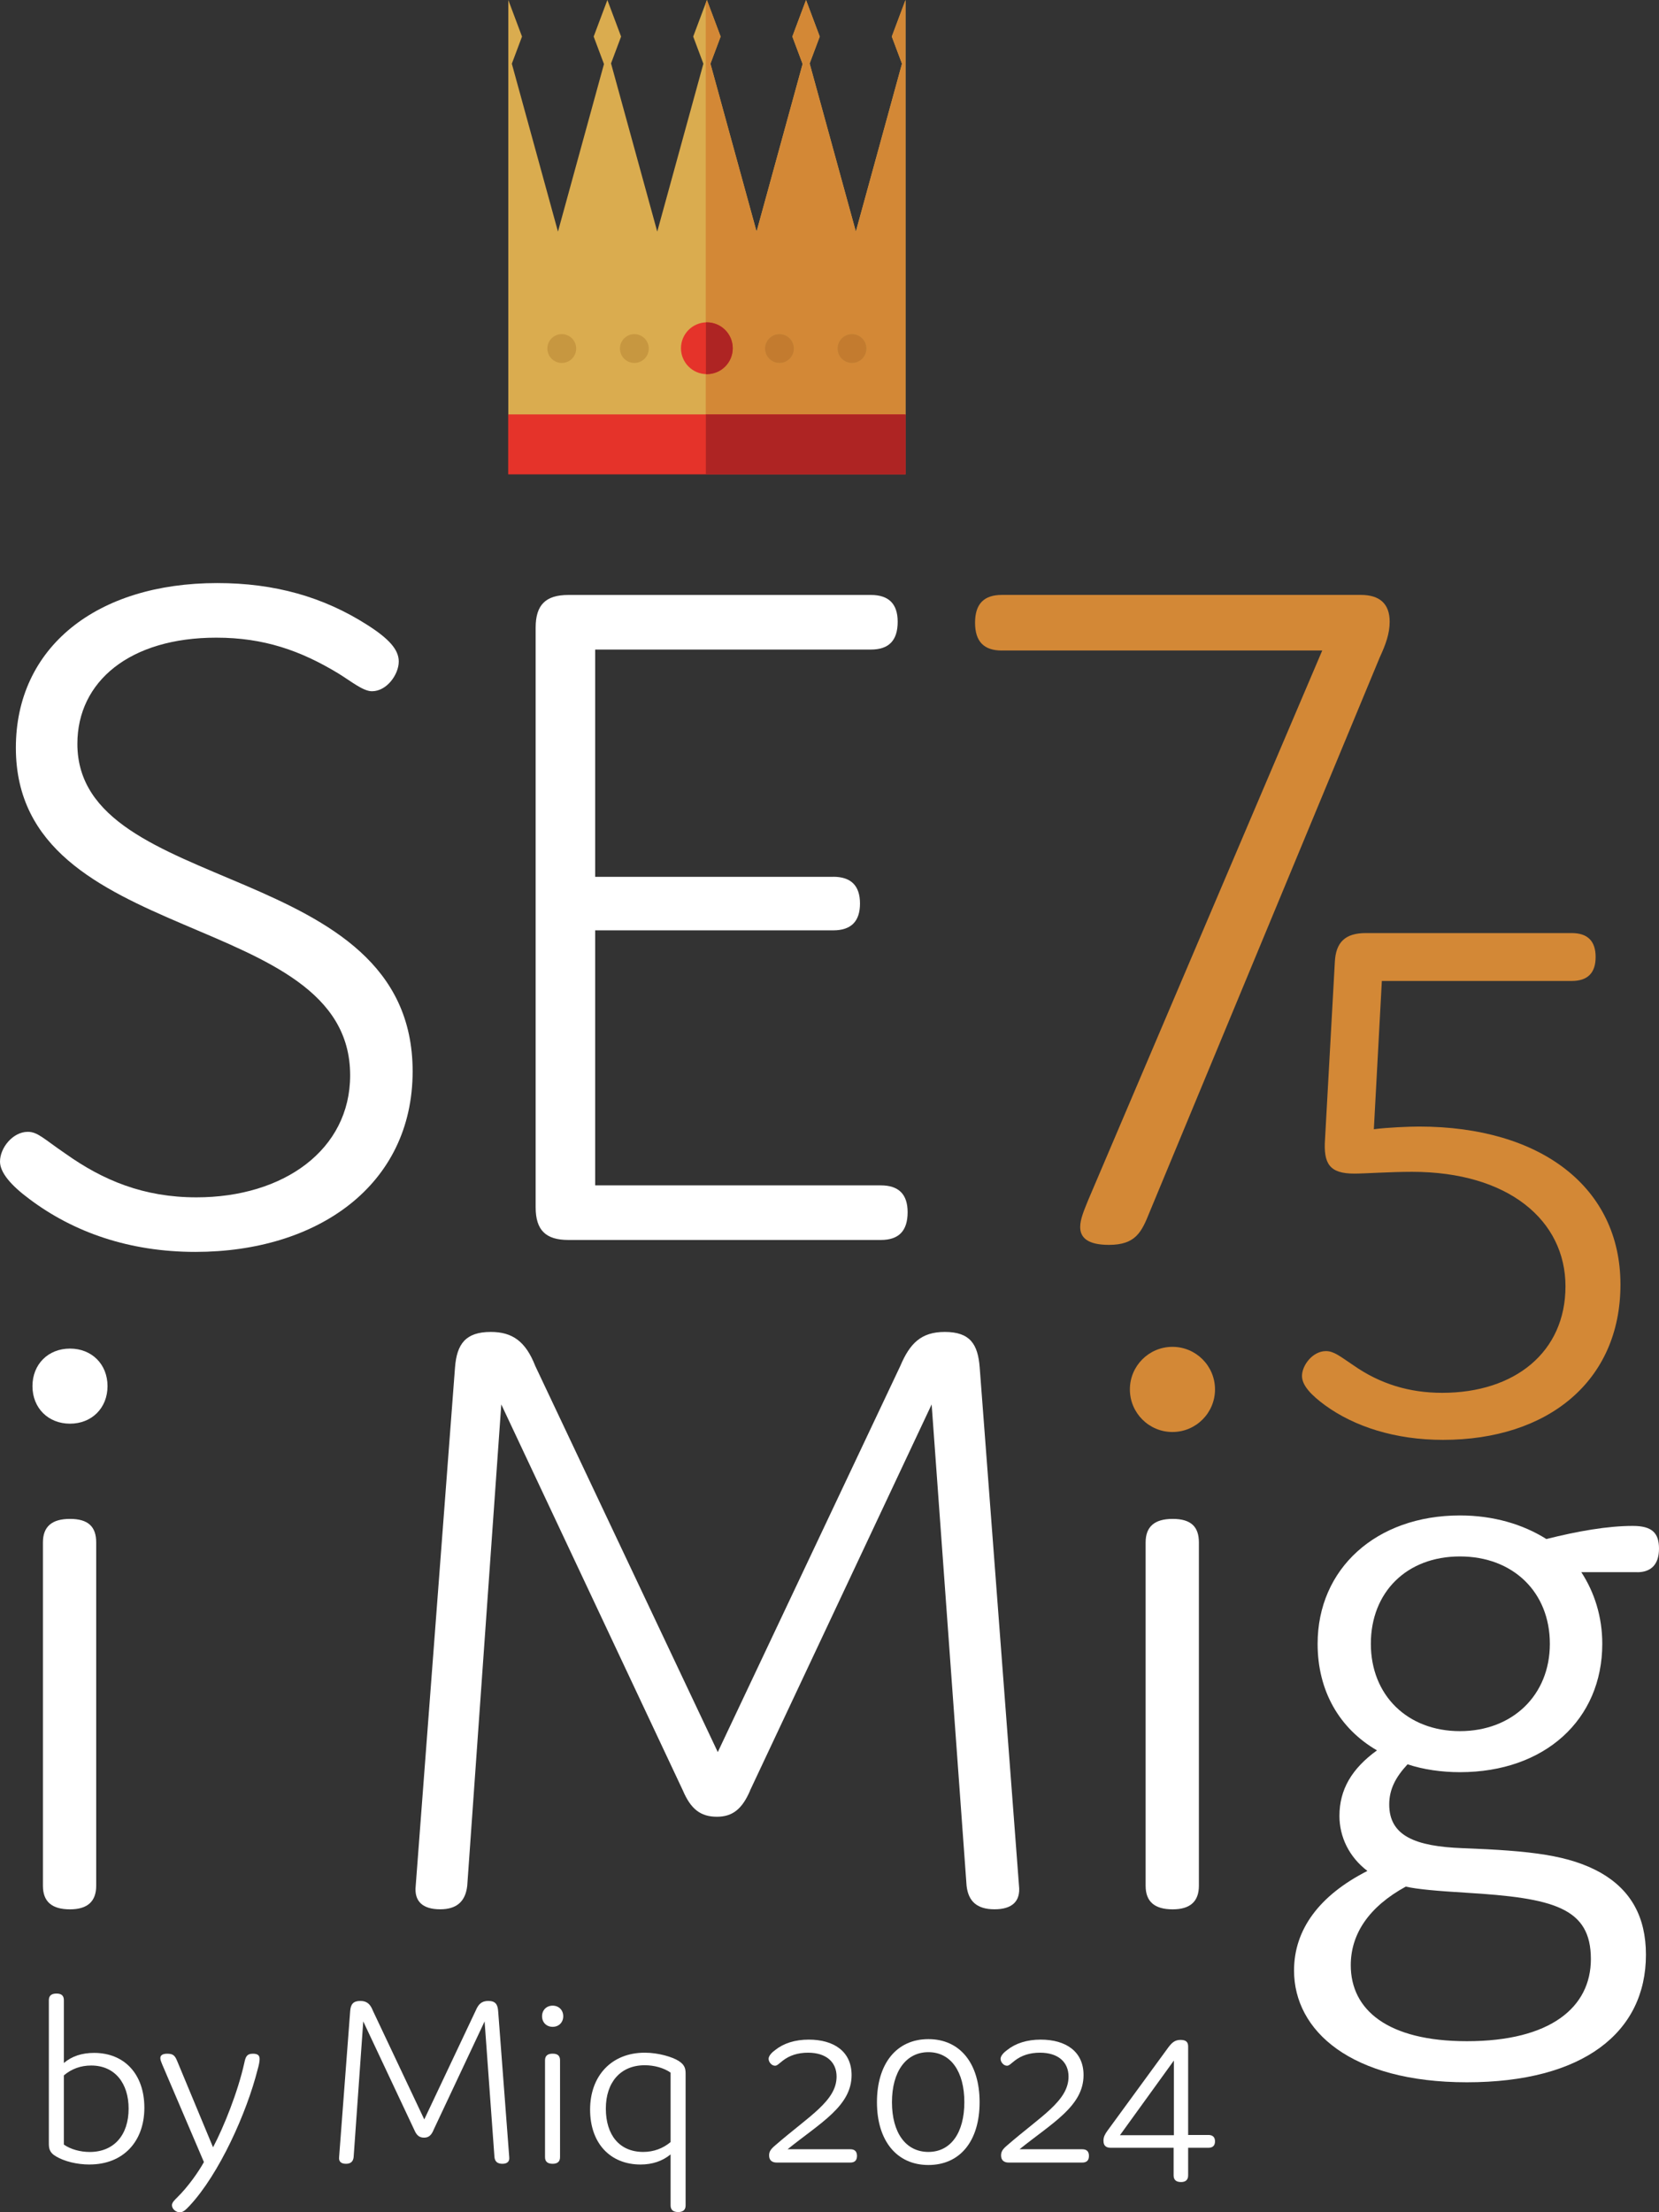 <?xml version="1.0" encoding="UTF-8"?>
<svg id="Capa_2" data-name="Capa 2" xmlns="http://www.w3.org/2000/svg" xmlns:xlink="http://www.w3.org/1999/xlink" viewBox="0 0 408.89 545.04">
  <rect x="0" y="0" width="408.89" height="545.04" fill="#333333" stroke="none"/>
  <defs>
    <style>
      .cls-1 {
        clip-path: url(#clippath-2);
      }

      .cls-1, .cls-2, .cls-3 {
        fill: none;
      }

      .cls-2 {
        clip-path: url(#clippath-1);
      }

      .cls-4 {
        fill: #fff;
      }

      .cls-5 {
        fill: #e5332a;
      }

      .cls-6 {
        fill: #c37b2f;
      }

      .cls-7 {
        fill: #ae2423;
      }

      .cls-8 {
        fill: #d38836;
      }

      .cls-9 {
        fill: #c79740;
      }

      .cls-10 {
        fill: #daac4f;
      }

      .cls-3 {
        clip-path: url(#clippath);
      }
    </style>
    <clipPath id="clippath">
      <polygon class="cls-10" points="223.18 0 219.8 9.01 222.31 15.7 210.94 57.06 199.55 15.64 202.04 9.01 198.66 0 195.29 9.01 197.82 15.76 186.47 57.06 175.1 15.7 177.61 9.01 174.23 0 170.85 9.01 173.36 15.7 161.99 57.06 150.6 15.62 153.08 9.01 149.7 0 146.32 9.01 148.86 15.78 137.52 57.06 126.15 15.7 128.66 9.01 125.28 0 125.28 18.01 125.28 61.78 125.28 63.56 125.28 102.26 223.18 102.26 223.18 63.56 223.18 12.54 223.18 0"/>
    </clipPath>
    <clipPath id="clippath-1">
      <rect class="cls-5" x="125.25" y="102.1" width="97.94" height="14.77"/>
    </clipPath>
    <clipPath id="clippath-2">
      <circle class="cls-5" cx="174.22" cy="85.8" r="6.38"/>
    </clipPath>
  </defs>
  <g id="Capa_1-2" data-name="Capa 1">
    <g>
      <g>
        <path class="cls-4" d="m22.11,533.27c-3.22,0-6.25-.79-8.31-2-1.76-1.03-1.76-2.18-1.76-3.4v-35.08c0-1.09.61-1.64,1.88-1.64s1.82.55,1.82,1.64v15.47c2-1.7,4.49-2.49,7.46-2.49,7.4,0,12.38,5.16,12.38,13.53s-5.28,13.96-13.47,13.96Zm0-3.09c5.95,0,9.59-4.13,9.59-10.68,0-6.19-3.34-10.62-9.22-10.62-2.55,0-4.79.79-6.74,2.43v17.05c1.64,1.15,4,1.82,6.37,1.82Z"/>
        <path class="cls-4" d="m63.99,507.24c0,.61-.18,1.58-.49,2.61-2.67,10.62-9.47,25.79-16.81,33.62-.97,1.03-1.58,1.58-2.37,1.58-.91,0-1.94-.79-1.94-1.76,0-.67.67-1.27,1.27-1.88,2.73-2.67,5.34-6.43,6.61-8.74l-10.32-24.15c-.18-.49-.42-.97-.42-1.46,0-.61.42-1.09,1.7-1.09,1.4,0,1.88.42,2.43,1.76l8.86,21.3c2.61-4.92,6.13-13.65,7.71-20.81.3-1.4.55-2.25,2.12-2.25,1.27,0,1.64.49,1.64,1.27Z"/>
        <path class="cls-4" d="m106.83,524.83c-.55,1.27-1.21,1.82-2.31,1.82-1.15,0-1.82-.55-2.37-1.82l-12.62-26.82-2.37,33.44c-.12,1.09-.73,1.64-1.88,1.64-1.21,0-1.82-.55-1.7-1.64l2.73-35.99c.12-1.64.73-2.49,2.49-2.49,1.52,0,2.43.67,3.09,2.37l12.68,26.82,12.68-26.82c.67-1.58,1.46-2.37,3.1-2.37,1.76,0,2.31.85,2.43,2.49l2.73,35.99c.12,1.09-.49,1.64-1.7,1.64s-1.82-.55-1.94-1.64l-2.43-33.44-12.62,26.82Z"/>
        <path class="cls-4" d="m136.21,499.35c-1.52,0-2.61-1.09-2.61-2.61s1.09-2.61,2.61-2.61,2.61,1.09,2.61,2.61-1.09,2.61-2.61,2.61Zm1.82,32.1c0,1.09-.61,1.64-1.82,1.64-1.27,0-1.88-.55-1.88-1.64v-23.85c0-1.09.61-1.64,1.88-1.64s1.82.55,1.82,1.64v23.85Z"/>
        <path class="cls-4" d="m158.91,505.72c3.46,0,6.86,1.09,8.31,2,1.76,1.09,1.76,2.18,1.76,3.46v32.16c0,1.09-.61,1.64-1.82,1.64-1.27,0-1.88-.55-1.88-1.64v-12.56c-2,1.64-4.49,2.49-7.4,2.49-7.46,0-12.44-5.22-12.44-13.53s5.28-14.02,13.47-14.02Zm0,3.09c-5.95,0-9.59,4.19-9.59,10.68s3.34,10.68,9.22,10.68c2.55,0,4.85-.85,6.74-2.43v-17.11c-1.64-1.15-4-1.82-6.37-1.82Z"/>
        <path class="cls-4" d="m194.11,529.51h15.47c1.09,0,1.64.55,1.64,1.64s-.55,1.64-1.64,1.64h-18.14c-1.21,0-1.88-.61-1.88-1.76,0-.91.36-1.52,1.52-2.49,8.31-7.22,15.11-10.92,15.11-16.93,0-3.58-2.55-5.89-7.04-5.89-2.49,0-4.55.67-6.19,1.94-1.03.79-1.4,1.27-1.94,1.27-.85,0-1.58-.91-1.58-1.7,0-.73.79-1.58,1.64-2.18,2.06-1.64,4.85-2.55,8.25-2.55,6.19,0,10.56,2.91,10.56,8.74,0,7.65-7.71,11.77-15.78,18.27Z"/>
        <path class="cls-4" d="m228.82,502.38c7.83,0,12.62,6.01,12.62,15.54s-4.79,15.47-12.62,15.47-12.68-6.01-12.68-15.47,4.79-15.54,12.68-15.54Zm0,27.79c5.52,0,8.86-4.73,8.86-12.26s-3.34-12.32-8.86-12.32-8.98,4.79-8.98,12.32,3.4,12.26,8.98,12.26Z"/>
        <path class="cls-4" d="m251.28,529.51h15.47c1.09,0,1.64.55,1.64,1.64s-.55,1.64-1.64,1.64h-18.14c-1.21,0-1.88-.61-1.88-1.76,0-.91.36-1.52,1.52-2.49,8.31-7.22,15.11-10.92,15.11-16.93,0-3.58-2.55-5.89-7.04-5.89-2.49,0-4.55.67-6.19,1.94-1.03.79-1.4,1.27-1.94,1.27-.85,0-1.58-.91-1.58-1.7,0-.73.79-1.58,1.64-2.18,2.06-1.64,4.85-2.55,8.25-2.55,6.19,0,10.56,2.91,10.56,8.74,0,7.65-7.71,11.77-15.78,18.27Z"/>
        <path class="cls-4" d="m297.82,525.99c1.09,0,1.64.55,1.64,1.58s-.55,1.58-1.64,1.58h-4.98v6.8c0,1.09-.61,1.64-1.76,1.64-1.21,0-1.82-.55-1.82-1.64v-6.8h-15.47c-.85,0-1.82-.24-1.82-1.76,0-.91.36-1.58.97-2.43l14.99-20.51c.91-1.21,1.64-1.88,3.03-1.88s1.88.55,1.88,1.64v21.79h4.98Zm-8.5-18.33l-13.29,18.39h13.29v-18.39Z"/>
      </g>
      <g>
        <path class="cls-4" d="m3.91,184.23c0-24.69,19.8-40.58,49.63-40.58,14.18,0,26.16,3.42,36.92,10.27,5.38,3.42,7.82,6.11,7.82,9.05,0,3.18-2.93,7.33-6.6,7.33-2.2,0-5.13-2.44-8.31-4.4-9.29-5.62-18.33-8.8-30.07-8.8-21.27,0-34.23,10.76-34.23,26.16,0,37.89,82.63,28.11,82.63,80.68,0,28.11-23.47,44.49-53.54,44.49-16.38,0-30.07-4.89-40.83-12.96-4.64-3.42-7.33-6.6-7.33-9.29,0-3.42,3.18-7.33,6.85-7.33,2.44,0,3.91,1.71,9.29,5.38,9.29,6.6,19.31,10.76,32.27,10.76,21.51,0,37.89-11.73,37.89-30.07,0-41.32-82.39-31.05-82.39-80.68Z"/>
        <path class="cls-4" d="m205.36,216.01c4.4,0,6.6,2.2,6.6,6.6s-2.2,6.6-6.6,6.6h-58.67v62.83h70.41c4.4,0,6.6,2.2,6.6,6.6,0,4.65-2.2,6.85-6.6,6.85h-77.01c-5.62,0-8.07-2.44-8.07-8.07v-142.77c0-5.62,2.45-8.07,8.07-8.07h74.56c4.4,0,6.6,2.2,6.6,6.6,0,4.65-2.2,6.85-6.6,6.85h-67.96v55.99h58.67Z"/>
        <path class="cls-8" d="m246.92,160.27c-4.4,0-6.6-2.2-6.6-6.85s2.2-6.85,6.6-6.85h88.5c4.64,0,7.09,2.2,7.09,6.6,0,2.93-.98,5.62-2.45,8.8l-56.72,136.66c-1.96,4.89-3.42,8.07-10.02,8.07-5.13,0-7.09-1.71-7.09-4.4,0-1.96.98-4.16,1.96-6.6l57.7-135.44h-78.97Z"/>
      </g>
      <path class="cls-8" d="m338.6,278.21c3.28-.44,8.75-.66,11.15-.66,30.18,0,49.64,15.09,49.64,38.92s-17.93,38.27-43.73,38.27c-11.81,0-21.87-3.28-29.08-8.53-3.28-2.41-5.68-4.81-5.68-7.22,0-2.62,2.62-6.12,5.9-6.12,1.97,0,3.5,1.31,6.78,3.5,6.56,4.59,13.78,6.78,21.87,6.78,17.93,0,30.39-10.06,30.39-26.24s-13.99-28.21-37.83-28.21c-5.47,0-11.59.44-14.21.44-6.12,0-7.65-2.41-7.22-8.53l2.41-43.51c.22-5.03,2.62-7.22,7.65-7.22h50.73c3.94,0,5.9,1.97,5.9,5.9s-1.97,5.9-5.9,5.9h-46.79l-1.97,36.52Z"/>
      <g>
        <path class="cls-4" d="m17.25,350.75c-5.38,0-9.25-3.87-9.25-9.25s3.87-9.25,9.25-9.25,9.25,3.87,9.25,9.25-3.87,9.25-9.25,9.25Zm6.46,113.84c0,3.87-2.15,5.81-6.46,5.81-4.52,0-6.67-1.94-6.67-5.81v-84.57c0-3.87,2.15-5.81,6.67-5.81s6.46,1.94,6.46,5.81v84.57Z"/>
        <path class="cls-4" d="m184.88,441.13c-1.94,4.52-4.3,6.46-8.18,6.46-4.09,0-6.46-1.94-8.39-6.46l-44.76-95.12-8.39,118.57c-.43,3.87-2.58,5.81-6.67,5.81-4.3,0-6.46-1.94-6.03-5.81l9.68-127.61c.43-5.81,2.58-8.82,8.82-8.82,5.38,0,8.61,2.37,10.97,8.39l44.98,95.12,44.98-95.12c2.37-5.6,5.16-8.39,10.97-8.39,6.24,0,8.18,3.01,8.61,8.82l9.68,127.61c.43,3.87-1.72,5.81-6.03,5.81s-6.46-1.94-6.89-5.81l-8.61-118.57-44.76,95.12Z"/>
        <path class="cls-4" d="m289.03,350.75c-5.38,0-9.25-3.87-9.25-9.25s3.87-9.25,9.25-9.25,9.25,3.87,9.25,9.25-3.87,9.25-9.25,9.25Zm6.46,113.84c0,3.87-2.15,5.81-6.46,5.81-4.52,0-6.67-1.94-6.67-5.81v-84.57c0-3.87,2.15-5.81,6.67-5.81s6.46,1.94,6.46,5.81v84.57Z"/>
        <path class="cls-4" d="m403.51,387.33h-13.77c3.23,4.95,5.17,10.97,5.17,17.65,0,18.72-14.2,31.63-35.08,31.63-4.52,0-9.04-.65-12.91-1.94-3.01,3.23-4.52,6.24-4.52,9.9,0,7.75,6.46,10.33,18.08,10.76,17,.65,26.25,1.72,34,6.03,7.53,4.3,11.19,10.97,11.19,20.23,0,19.15-15.49,31.42-44.12,31.42s-42.61-12.7-42.61-27.54c0-10.11,6.24-18.51,18.08-24.53-4.52-3.44-6.89-8.39-6.89-13.56,0-6.46,3.01-11.62,9.25-16.14-9.25-5.38-14.63-14.63-14.63-26.25,0-18.51,14.42-31.63,35.08-31.63,8.18,0,15.49,2.15,21.3,5.81,7.75-1.94,15.06-3.23,21.3-3.23,4.73,0,6.46,1.72,6.46,5.6s-1.94,5.81-5.38,5.81Zm-57.03,77.47c-9.04,4.95-13.56,11.62-13.56,19.37,0,10.97,9.04,18.72,28.62,18.72,20.66,0,30.56-8.39,30.56-20.23,0-12.7-9.25-15.06-30.77-16.35-7.1-.43-12.05-.86-14.85-1.51Zm35.51-59.82c0-12.7-9.04-21.52-22.17-21.52s-21.95,8.82-21.95,21.52,9.04,21.52,21.95,21.52,22.17-8.82,22.17-21.52Z"/>
      </g>
      <g>
        <g>
          <polygon class="cls-10" points="223.18 0 219.8 9.01 222.31 15.7 210.94 57.06 199.55 15.64 202.04 9.01 198.66 0 195.29 9.01 197.82 15.76 186.47 57.06 175.1 15.7 177.61 9.01 174.23 0 170.85 9.01 173.36 15.7 161.99 57.06 150.6 15.62 153.08 9.01 149.7 0 146.32 9.01 148.86 15.78 137.52 57.06 126.15 15.7 128.66 9.01 125.28 0 125.28 18.01 125.28 61.78 125.28 63.56 125.28 102.26 223.18 102.26 223.18 63.56 223.18 12.54 223.18 0"/>
          <g class="cls-3">
            <rect class="cls-8" x="173.95" y="-8.08" width="52.11" height="114.74"/>
          </g>
        </g>
        <path class="cls-9" d="m195.66,85.87c0-1.96-1.59-3.55-3.55-3.55-1.96,0-3.55,1.59-3.55,3.55,0,1.96,1.59,3.55,3.55,3.55,1.96,0,3.55-1.59,3.55-3.55"/>
        <path class="cls-9" d="m213.54,85.87c0-1.96-1.59-3.55-3.55-3.55-1.96,0-3.55,1.59-3.55,3.55s1.59,3.55,3.55,3.55c1.96,0,3.55-1.59,3.55-3.55"/>
        <g>
          <rect class="cls-5" x="125.25" y="102.1" width="97.94" height="14.77"/>
          <g class="cls-2">
            <rect class="cls-7" x="173.97" y="97.82" width="52.68" height="22.44"/>
          </g>
        </g>
        <path class="cls-9" d="m159.9,85.87c0-1.96-1.59-3.55-3.55-3.55-1.96,0-3.55,1.59-3.55,3.55,0,1.96,1.59,3.55,3.55,3.55,1.96,0,3.55-1.59,3.55-3.55"/>
        <path class="cls-9" d="m142.01,85.87c0-1.96-1.59-3.55-3.55-3.55-1.96,0-3.55,1.59-3.55,3.55s1.59,3.55,3.55,3.55c1.96,0,3.55-1.59,3.55-3.55"/>
        <path class="cls-6" d="m192.11,82.32c-1.96,0-3.55,1.59-3.55,3.55,0,1.96,1.59,3.55,3.55,3.55,1.96,0,3.55-1.59,3.55-3.55s-1.59-3.55-3.55-3.55"/>
        <path class="cls-6" d="m209.99,82.32c-1.96,0-3.55,1.59-3.55,3.55,0,1.96,1.59,3.55,3.55,3.55,1.96,0,3.55-1.59,3.55-3.55,0-1.96-1.59-3.55-3.55-3.55"/>
        <g>
          <circle class="cls-5" cx="174.22" cy="85.8" r="6.38"/>
          <g class="cls-1">
            <rect class="cls-7" x="173.99" y="75.05" width="11.39" height="21.16"/>
          </g>
        </g>
      </g>
      <circle class="cls-8" cx="288.97" cy="342.31" r="10.49"/>
    </g>
  </g>
</svg>